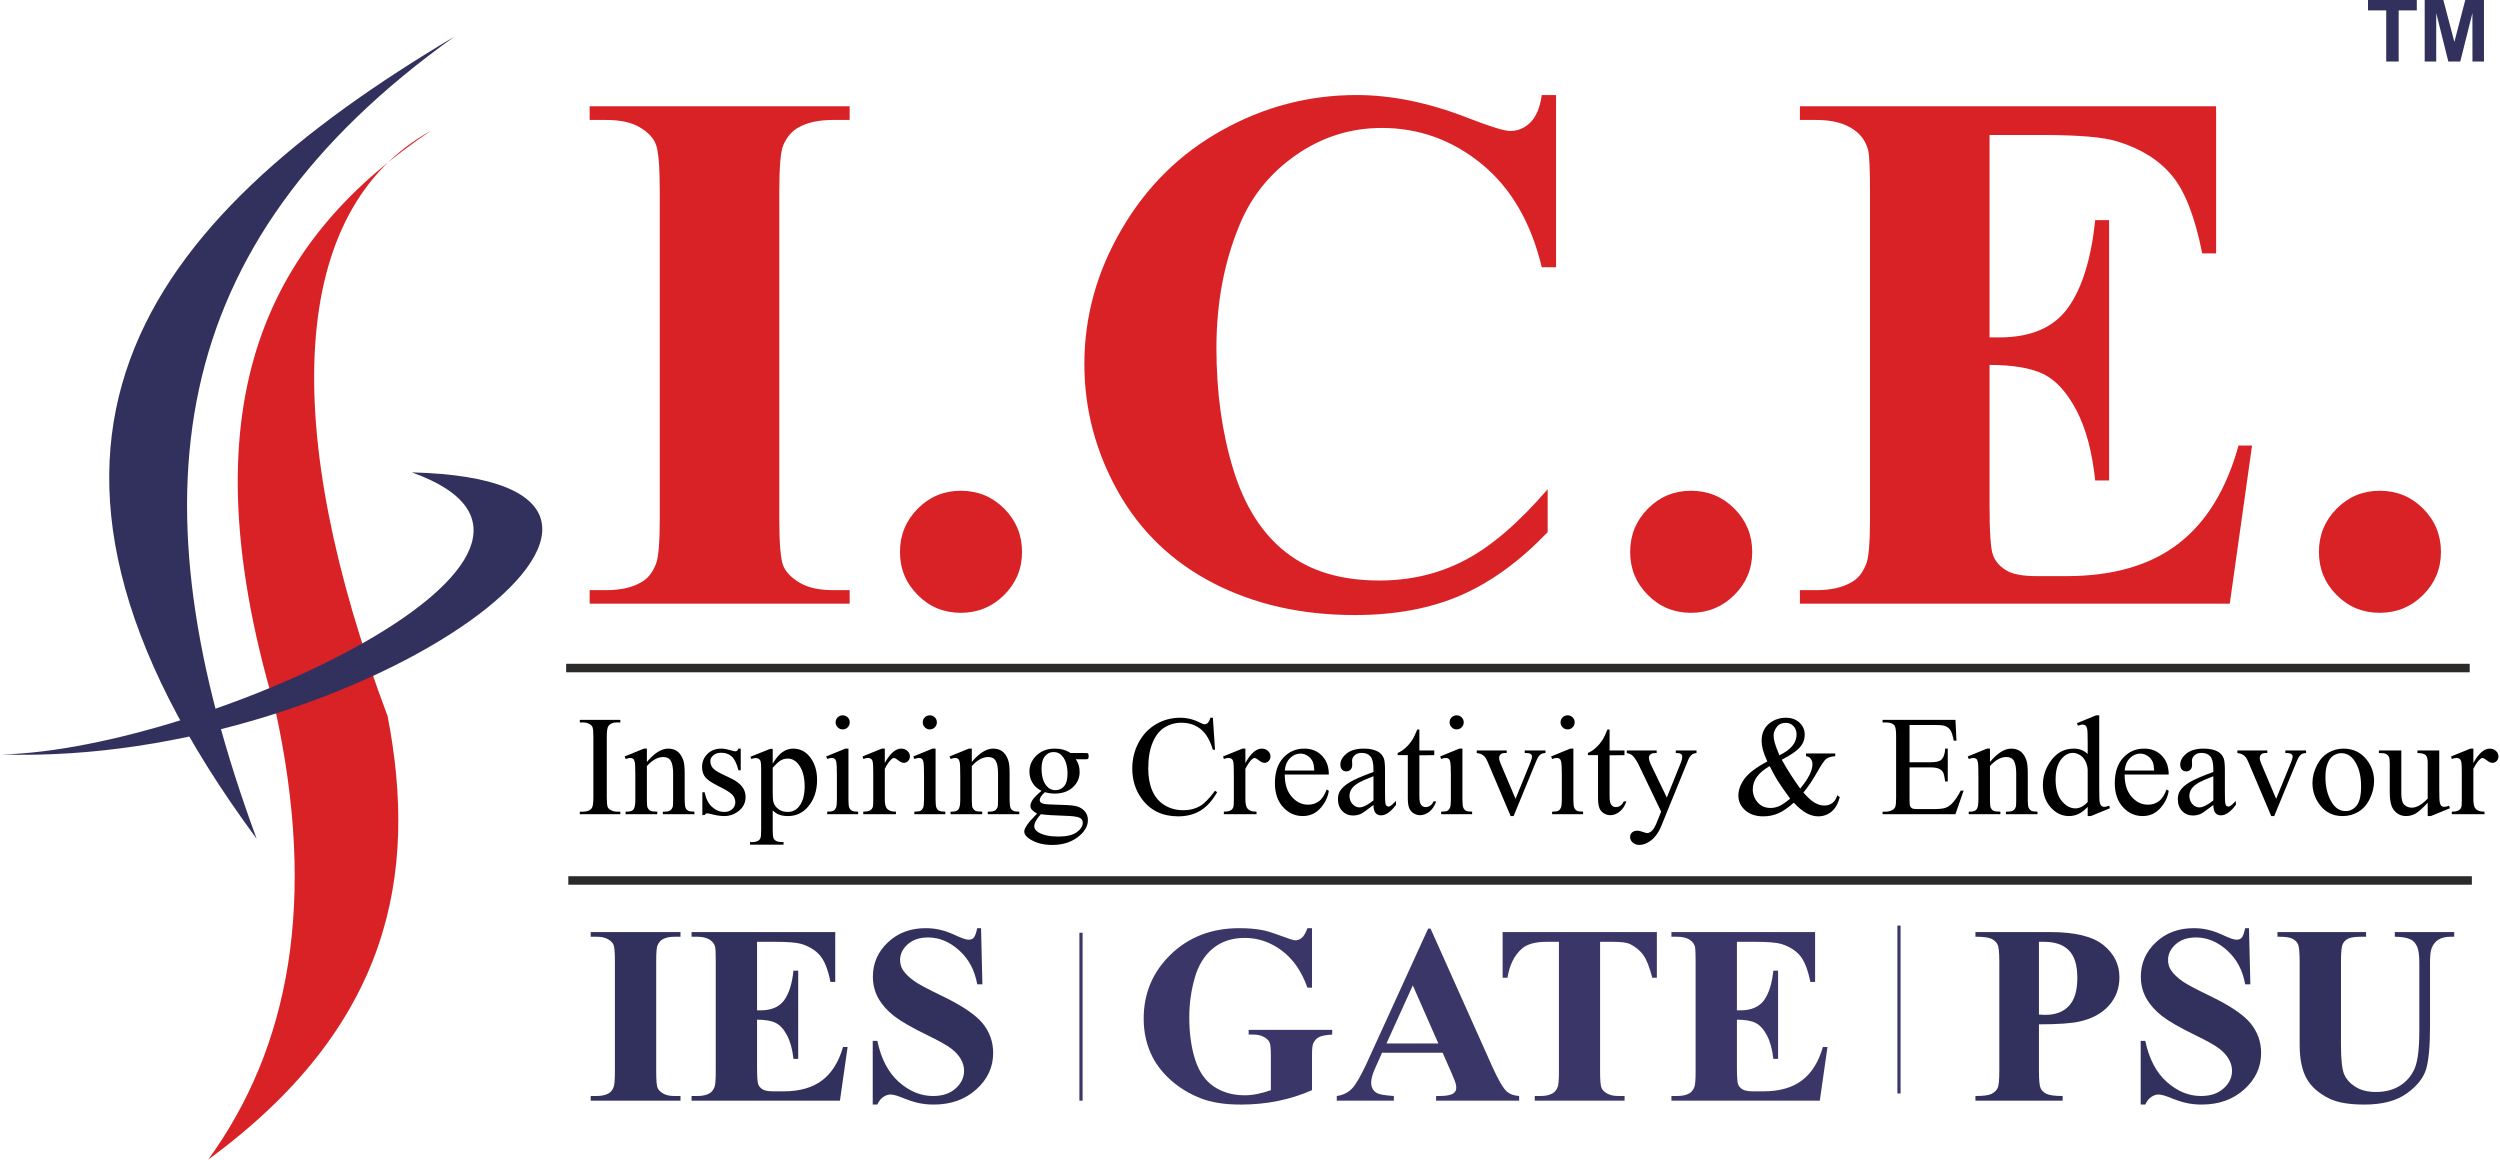 <?xml version="1.0" encoding="UTF-8"?>
<!DOCTYPE svg PUBLIC "-//W3C//DTD SVG 1.1//EN" "http://www.w3.org/Graphics/SVG/1.1/DTD/svg11.dtd">
<!-- Creator: CorelDRAW X7 -->
<svg xmlns="http://www.w3.org/2000/svg" xml:space="preserve" width="235px" height="109px" version="1.1" style="shape-rendering:geometricPrecision; text-rendering:geometricPrecision; image-rendering:optimizeQuality; fill-rule:evenodd; clip-rule:evenodd"
viewBox="0 0 1635525 759540"
 xmlns:xlink="http://www.w3.org/1999/xlink">
 <defs>
  <style type="text/css">
   <![CDATA[
    .str0 {stroke:#3A3668;stroke-width:2084.57}
    .fil7 {fill:none}
    .fil0 {fill:#D92226}
    .fil1 {fill:#32315D}
    .fil5 {fill:#2B2A29;fill-rule:nonzero}
    .fil3 {fill:#D92226;fill-rule:nonzero}
    .fil6 {fill:#3A3668;fill-rule:nonzero}
    .fil2 {fill:#32315D;fill-rule:nonzero}
    .fil4 {fill:black;fill-rule:nonzero}
   ]]>
  </style>
 </defs>
 <g id="Layer_x0020_1">
  <g id="_2785809411696">
   <path class="fil0" d="M135382 759540c52872,-72900 71896,-168711 43521,-296589 -60890,-206101 553,-308734 102289,-377281 -93414,51753 -99195,195019 -28289,383469 20063,103813 1767,203084 -117521,290401z"/>
   <path class="fil1" d="M167110 549417c-190243,-257479 -74183,-404269 129582,-525466 -191219,136558 -211621,303066 -129582,525466z"/>
   <path class="fil1" d="M0 494187c238158,7507 490275,-179141 268742,-184777 144623,51685 -134796,181694 -268742,184777z"/>
   <g>
    <path class="fil2" d="M1562002 40302l0 -33490 -11933 0 0 -6812 31969 0 0 6812 -11878 0 0 33490 -8158 0zm25209 0l0 -40302 12215 0 7222 27480 7137 -27480 12250 0 0 40302 -7539 0 -36 -31726 -7947 31726 -7832 0 -7909 -31726 -24 31726 -7537 0z"/>
    <path class="fil3" d="M555531 386556l0 8855 -170310 0 0 -8855 10825 0c9432,0 17056,-1727 22799,-5083 4174,-2222 7375,-6071 9588,-11564 1808,-3772 2711,-13861 2711,-30259l0 -214264c0,-16638 -903,-27059 -2711,-31233 -1721,-4188 -5244,-7794 -10653,-10921 -5342,-3105 -12630,-4653 -21734,-4653l-10825 0 0 -8954 170310 0 0 8954 -10827 0c-9425,0 -17054,1625 -22794,4987 -4185,2306 -7463,6073 -9845,11566 -1713,3849 -2624,13941 -2624,30254l0 214264c0,16647 911,27059 2711,31241 1882,4189 5499,7789 10825,10905 5414,3195 12628,4760 21727,4760l10827 0zm72815 -65106c11227,0 20657,3937 28445,11722 7803,7871 11652,17306 11652,28369 0,11077 -3940,20416 -11725,28210 -7874,7802 -17312,11651 -28372,11651 -11071,0 -20509,-3849 -28204,-11651 -7794,-7794 -11652,-17133 -11652,-28210 0,-11063 3858,-20498 11652,-28369 7695,-7785 17133,-11722 28204,-11722zm389885 -259200l0 112826 -9345 0c-7058,-29427 -20175,-51983 -39445,-67729 -19185,-15656 -41002,-23540 -65352,-23540 -20334,0 -38948,5832 -55914,17557 -16980,11728 -29444,26976 -37230,45912 -10086,24195 -15172,51092 -15172,80694 0,29116 3694,55684 11080,79621 7372,23945 18848,42055 34592,54281 15670,12299 35993,18373 61005,18373 20498,0 39279,-4432 56338,-13446 17057,-8946 35006,-24361 53944,-46337l0 28126c-18282,19023 -37297,32885 -57063,41412 -19841,8606 -42886,12868 -69370,12868 -34683,0 -65598,-6970 -92575,-20911 -26976,-13933 -47802,-33941 -62479,-60017 -14598,-26148 -21973,-53950 -21973,-83394 0,-31080 8117,-60513 24432,-88392 16231,-27873 38138,-49526 65763,-64851 27635,-15421 56989,-23053 88060,-23053 22876,0 47067,4924 72563,14849 14767,5737 24112,8688 28126,8688 5091,0 9520,-1898 13289,-5660 3776,-3770 6229,-9758 7381,-17877l9345 0zm88386 259200c11238,0 20660,3937 28465,11722 7777,7871 11640,17306 11640,28369 0,11077 -3939,20416 -11733,28210 -7871,7802 -17303,11651 -28372,11651 -11063,0 -20495,-3849 -28207,-11651 -7786,-7794 -11632,-17133 -11632,-28210 0,-11063 3846,-20498 11632,-28369 7712,-7785 17144,-11722 28207,-11722zm195564 -233039l0 132591 6478 0c20659,0 35588,-6472 44935,-19439 9272,-12954 15167,-32133 17793,-57394l9102 0 0 170551 -9102 0c-1970,-18610 -5988,-33782 -12138,-45671 -6234,-11887 -13358,-19834 -21557,-23940 -8125,-4013 -20014,-6079 -35511,-6079l0 91762c0,17962 733,28864 2298,32880 1471,4021 4341,7304 8532,9846 4095,2618 10814,3854 20162,3854l19437 0c30420,0 54767,-7052 73135,-21163 18375,-14017 31498,-35498 39532,-64364l8845 0 -14587 103566 -281577 0 0 -8855 10833 0c9413,0 17046,-1727 22788,-5083 4182,-2222 7370,-6071 9594,-11564 1797,-3772 2702,-13861 2702,-30259l0 -214264c0,-14751 -413,-23770 -1231,-27138 -1556,-5572 -4593,-9922 -8858,-12945 -6149,-4514 -14433,-6724 -24995,-6724l-10833 0 0 -8954 272629 0 0 96355 -9102 0c-4664,-23535 -11145,-40433 -19592,-50678 -8358,-10237 -20250,-17792 -35670,-22552 -8935,-2947 -25743,-4339 -50424,-4339l-33618 0zm255578 233039c11235,0 20659,3937 28459,11722 7791,7871 11637,17306 11637,28369 0,11077 -3936,20416 -11722,28210 -7873,7802 -17306,11651 -28374,11651 -11069,0 -20498,-3849 -28207,-11651 -7786,-7794 -11638,-17133 -11638,-28210 0,-11063 3852,-20498 11638,-28369 7709,-7785 17138,-11722 28207,-11722z"/>
   </g>
   <g>
    <path class="fil4" d="M405319 531646l0 1677 -26535 0 0 -1677 2196 0c2569,0 4424,-744 5592,-2221 730,-979 1089,-3307 1089,-7006l0 -39984c0,-3122 -203,-5187 -591,-6183 -312,-760 -936,-1411 -1885,-1956 -1340,-730 -2741,-1089 -4205,-1089l-2196 0 0 -1677 26535 0 0 1677 -2226 0c-2523,0 -4361,747 -5513,2222 -763,979 -1135,3310 -1135,7006l0 39984c0,3124 202,5190 591,6183 295,760 936,1414 1915,1958 1308,731 2678,1086 4142,1086l2226 0zm17380 -32543c4891,-5824 9547,-8746 13968,-8746 2276,0 4238,575 5874,1710 1649,1133 2941,3012 3923,5622 670,1833 995,4628 995,8390l0 17831c0,2626 219,4396 641,5345 325,744 872,1335 1603,1754 747,421 2117,637 4111,637l0 1677 -20648 0 0 -1677 870 0c1931,0 3288,-295 4065,-886 763,-588 1307,-1458 1606,-2593 123,-449 186,-1880 186,-4257l0 -17164c0,-3805 -498,-6587 -1480,-8310 -982,-1724 -2632,-2580 -4968,-2580 -3598,0 -7179,1972 -10746,5933l0 22121c0,2812 172,4536 498,5206 438,870 1029,1504 1775,1926 750,402 2260,604 4550,604l0 1677 -20745 0 0 -1677 920 0c2133,0 3567,-528 4314,-1600 746,-1072 1121,-3121 1121,-6136l0 -15470c0,-5004 -109,-8048 -344,-9135 -233,-1102 -575,-1849 -1043,-2237 -468,-389 -1105,-591 -1885,-591 -856,0 -1868,235 -3050,684l-686 -1677 12614 -5127 1961 0 0 8746zm61481 -8746l0 14168 -1494 0c-1151,-4443 -2631,-7457 -4437,-9058 -1792,-1600 -4098,-2407 -6885,-2407 -2118,0 -3830,561 -5138,1677 -1294,1119 -1948,2364 -1948,3729 0,1693 484,3154 1434,4366 935,1242 2850,2563 5731,3961l6664 3214c6169,3015 9252,6976 9252,11884 0,3792 -1434,6850 -4314,9164 -2867,2315 -6090,3480 -9641,3480 -2552,0 -5482,-448 -8751,-1335 -1012,-295 -1838,-435 -2476,-435 -686,0 -1247,372 -1636,1119l-1493 0 0 -14912 1493 0c857,4254 2476,7471 4892,9630 2396,2158 5091,3230 8081,3230 2087,0 3800,-604 5124,-1833 1324,-1225 1994,-2716 1994,-4442 0,-2082 -750,-3836 -2230,-5266 -1477,-1428 -4420,-3215 -8844,-5390 -4407,-2174 -7288,-4133 -8658,-5903 -1354,-1724 -2041,-3915 -2041,-6555 0,-3433 1184,-6305 3537,-8622 2350,-2315 5387,-3464 9123,-3464 1653,0 3631,359 5981,1073 1543,465 2571,700 3083,700 500,0 872,-110 1154,-328 263,-217 591,-698 949,-1445l1494 0zm6371 5313l12847 -5127 1729 0 0 9663c2164,-3633 4328,-6197 6508,-7658 2180,-1460 4470,-2191 6883,-2191 4205,0 7709,1631 10513,4911 3442,4007 5154,9224 5154,15656 0,7192 -2071,13125 -6213,17834 -3411,3851 -7709,5777 -12879,5777 -2257,0 -4205,-309 -5854,-946 -1215,-452 -2586,-1352 -4112,-2720l0 12708c0,2875 170,4691 528,5468 345,777 966,1398 1838,1863 857,451 2446,684 4736,684l0 1677 -21959 0 0 -1677 1151 0c1683,30 3116,-279 4301,-947 591,-342 1042,-869 1354,-1616 325,-731 481,-2624 481,-5638l0 -39613c0,-2670 -123,-4363 -358,-5080 -249,-728 -637,-1272 -1168,-1630 -528,-356 -1245,-545 -2164,-545 -717,0 -1650,219 -2771,638l-545 -1491zm14576 7238l0 15596c0,3387 139,5608 405,6664 435,1773 1480,3324 3129,4662 1666,1335 3770,2002 6292,2002 3053,0 5513,-1179 7398,-3556 2475,-3108 3706,-7471 3706,-13096 0,-6385 -1403,-11309 -4204,-14742 -1948,-2374 -4268,-3556 -6946,-3556 -1464,0 -2914,358 -4344,1088 -1092,559 -2914,2189 -5436,4938zm45860 -34359c1264,0 2353,448 3256,1335 889,900 1340,1988 1340,3247 0,1275 -451,2377 -1340,3277 -903,917 -1992,1368 -3256,1368 -1274,0 -2382,-451 -3285,-1368 -919,-900 -1371,-2002 -1371,-3277 0,-1259 452,-2347 1341,-3247 903,-887 2008,-1335 3315,-1335zm3754 21808l0 33553c0,2596 188,4320 577,5173 375,870 933,1507 1682,1926 747,421 2118,637 4096,637l0 1677 -20277 0 0 -1677c2024,0 3395,-202 4082,-591 700,-388 1244,-1039 1666,-1939 404,-903 607,-2643 607,-5206l0 -16124c0,-4489 -140,-7394 -405,-8729 -219,-963 -547,-1631 -1012,-2003 -452,-388 -1075,-577 -1855,-577 -856,0 -1882,235 -3099,684l-638 -1677 12568 -5127 2008 0zm23811 0l0 9414c3474,-6276 7039,-9414 10699,-9414 1650,0 3020,514 4112,1538 1088,1009 1636,2191 1636,3526 0,1198 -392,2208 -1169,3031 -796,823 -1728,1226 -2804,1226 -1058,0 -2243,-528 -3550,-1584 -1325,-1056 -2304,-1584 -2928,-1584 -544,0 -1138,309 -1775,916 -1354,1242 -2771,3308 -4221,6166l0 19946c0,2314 295,4084 872,5266 389,823 1089,1507 2088,2035 1012,545 2445,807 4328,807l0 1677 -21396 0 0 -1677c2117,0 3690,-325 4719,-993 763,-498 1291,-1258 1587,-2330 156,-512 235,-1989 235,-4413l0 -16124c0,-4845 -96,-7720 -298,-8653 -203,-916 -558,-1597 -1089,-2019 -531,-418 -1198,-637 -1978,-637 -949,0 -2008,235 -3192,684l-452 -1677 12661 -5127 1915 0zm29512 -21808c1261,0 2350,448 3253,1335 889,900 1340,1988 1340,3247 0,1275 -451,2377 -1340,3277 -903,917 -1992,1368 -3253,1368 -1278,0 -2383,-451 -3288,-1368 -917,-900 -1368,-2002 -1368,-3277 0,-1259 451,-2347 1338,-3247 902,-887 2008,-1335 3318,-1335zm3751 21808l0 33553c0,2596 188,4320 577,5173 375,870 935,1507 1682,1926 747,421 2118,637 4096,637l0 1677 -20277 0 0 -1677c2024,0 3395,-202 4081,-591 701,-388 1245,-1039 1666,-1939 405,-903 608,-2643 608,-5206l0 -16124c0,-4489 -140,-7394 -405,-8729 -219,-963 -544,-1631 -1012,-2003 -452,-388 -1075,-577 -1855,-577 -856,0 -1882,235 -3097,684l-640 -1677 12568 -5127 2008 0zm23718 8746c4891,-5824 9547,-8746 13968,-8746 2276,0 4237,575 5871,1710 1652,1133 2943,3012 3925,5622 671,1833 996,4628 996,8390l0 17831c0,2626 219,4396 640,5345 326,744 873,1335 1603,1754 747,421 2118,637 4112,637l0 1677 -20649 0 0 -1677 870 0c1932,0 3288,-295 4065,-886 764,-588 1308,-1458 1603,-2593 126,-449 189,-1880 189,-4257l0 -17164c0,-3805 -498,-6587 -1480,-8310 -982,-1724 -2631,-2580 -4968,-2580 -3597,0 -7178,1972 -10745,5933l0 22121c0,2812 172,4536 498,5206 437,870 1028,1504 1775,1926 750,402 2260,604 4549,604l0 1677 -20744 0 0 -1677 919 0c2134,0 3567,-528 4314,-1600 747,-1072 1122,-3121 1122,-6136l0 -15470c0,-5004 -110,-8048 -345,-9135 -232,-1102 -574,-1849 -1042,-2237 -468,-389 -1105,-591 -1885,-591 -856,0 -1868,235 -3053,684l-684 -1677 12614 -5127 1962 0 0 8746zm45660 18920c-2538,-1242 -4500,-2966 -5870,-5203 -1357,-2222 -2041,-4676 -2041,-7378 0,-4118 1557,-7660 4672,-10626 3100,-2968 7086,-4459 11944,-4459 3970,0 7414,963 10325,2889l8830 0c1308,0 2071,33 2274,109 216,77 372,203 451,389 186,279 279,760 279,1461 0,790 -77,1335 -232,1647 -80,139 -249,262 -468,355 -233,93 -996,140 -2304,140l-5435 0c1696,2175 2555,4970 2555,8374 0,3868 -1480,7192 -4457,9957 -2973,2750 -6959,4131 -11974,4131 -2054,0 -4158,-309 -6322,-916 -1324,1165 -2227,2175 -2711,3045 -468,869 -700,1600 -700,2207 0,528 249,1023 747,1505 514,498 1496,840 2943,1056 857,126 2990,249 6402,342 6259,156 10324,388 12176,684 2834,388 5094,1444 6776,3137 1696,1710 2539,3792 2539,6292 0,3417 -1606,6648 -4828,9646 -4750,4429 -10932,6651 -18565,6651 -5870,0 -10822,-1322 -14854,-3962 -2290,-1523 -3428,-3107 -3428,-4738 0,-730 172,-1461 498,-2191 514,-1119 1589,-2686 3192,-4692 219,-279 1762,-1909 4659,-4924 -1589,-946 -2694,-1786 -3348,-2530 -654,-747 -982,-1601 -982,-2550 0,-1069 435,-2314 1291,-3759 859,-1428 2851,-3463 5966,-6089zm7942 -25428c-2243,0 -4128,886 -5638,2673 -1510,1786 -2273,4519 -2273,8201 0,4785 1028,8481 3099,11107 1573,2002 3567,2998 5997,2998 2303,0 4204,-856 5682,-2580 1480,-1723 2226,-4426 2226,-8124 0,-4799 -1042,-8560 -3129,-11277 -1557,-2005 -3535,-2998 -5964,-2998zm-8363 40728c-1433,1540 -2506,2985 -3222,4320 -734,1335 -1092,2563 -1092,3682 0,1445 889,2717 2648,3822 3020,1879 7414,2809 13142,2809 5469,0 9501,-963 12086,-2889 2602,-1925 3893,-3974 3893,-6166 0,-1584 -780,-2703 -2320,-3370 -1589,-668 -4702,-1056 -9375,-1182 -6836,-186 -12086,-528 -15760,-1026zm112671 -63190l1400 20971 -1400 0c-1885,-6276 -4563,-10811 -8051,-13561 -3491,-2765 -7663,-4150 -12554,-4150 -4079,0 -7786,1043 -11088,3125 -3302,2081 -5901,5389 -7802,9957 -1885,4550 -2834,10221 -2834,16994 0,5592 889,10439 2678,14540 1792,4101 4487,7239 8068,9427 3597,2191 7692,3277 12285,3277 4003,0 7540,-853 10590,-2560 3069,-1710 6432,-5113 10092,-10207l1417 933c-3100,5482 -6711,9490 -10839,12037 -4125,2533 -9030,3805 -14701,3805 -10231,0 -18157,-3789 -23762,-11386 -4191,-5654 -6292,-12302 -6292,-19945 0,-6166 1384,-11837 4142,-16994 2757,-5173 6557,-9164 11383,-12007 4845,-2842 10122,-4256 15853,-4256 4454,0 8847,1086 13191,3277 1261,667 2181,1009 2725,1009 810,0 1526,-295 2134,-870 793,-823 1354,-1956 1682,-3416l1683 0zm21302 20224l0 9414c3472,-6276 7039,-9414 10699,-9414 1650,0 3020,514 4112,1538 1089,1009 1633,2191 1633,3526 0,1198 -388,2208 -1168,3031 -793,823 -1729,1226 -2801,1226 -1059,0 -2243,-528 -3551,-1584 -1324,-1056 -2306,-1584 -2927,-1584 -547,0 -1138,309 -1776,916 -1357,1242 -2774,3308 -4221,6166l0 19946c0,2314 296,4084 873,5266 388,823 1089,1507 2087,2035 1012,545 2443,807 4328,807l0 1677 -21398 0 0 -1677c2120,0 3693,-325 4719,-993 763,-498 1294,-1258 1589,-2330 156,-512 233,-1989 233,-4413l0 -16124c0,-4845 -93,-7720 -296,-8653 -202,-916 -561,-1597 -1089,-2019 -530,-418 -1201,-637 -1977,-637 -950,0 -2011,235 -3193,684l-451 -1677 12660 -5127 1915 0zm25789 16964c-33,6166 1480,10997 4517,14507 3036,3496 6617,5253 10729,5253 2725,0 5107,-747 7132,-2238 2024,-1475 3720,-4071 5091,-7737l1403 917c-640,4194 -2492,8002 -5559,11402 -3069,3403 -6915,5110 -11525,5110 -5014,0 -9312,-1939 -12879,-5840 -3565,-3899 -5357,-9135 -5357,-15706 0,-7112 1839,-12674 5499,-16652 3657,-3991 8253,-5980 13779,-5980 4673,0 8519,1538 11526,4615 3006,3075 4516,7192 4516,12349l-28872 0zm0 -2610l19341 0c-156,-2673 -468,-4552 -949,-5638 -763,-1693 -1901,-3031 -3411,-3994 -1494,-977 -3067,-1458 -4719,-1458 -2523,0 -4780,976 -6774,2935 -1994,1956 -3146,4675 -3488,8155zm58103 22556c-4284,3307 -6979,5233 -8084,5747 -1636,761 -3379,1149 -5231,1149 -2897,0 -5280,-993 -7148,-2968 -1868,-1972 -2804,-4566 -2804,-7780 0,-2036 451,-3808 1370,-5283 1245,-2065 3412,-4007 6495,-5840 3099,-1817 8221,-4038 15402,-6648l0 -1633c0,-4147 -654,-6990 -1978,-8544 -1324,-1537 -3239,-2314 -5764,-2314 -1899,0 -3425,514 -4547,1554 -1152,1026 -1729,2205 -1729,3543l96 2639c0,1398 -358,2487 -1075,3248 -717,760 -1666,1132 -2821,1132 -1135,0 -2071,-388 -2787,-1179 -714,-793 -1073,-1879 -1073,-3247 0,-2610 1338,-5017 4016,-7209 2678,-2188 6448,-3277 11290,-3277 3724,0 6760,621 9143,1866 1792,930 3113,2407 3969,4410 547,1291 826,3961 826,7985l0 14135c0,3961 80,6402 236,7285 156,903 405,1491 747,1803 358,296 763,451 1214,451 498,0 919,-109 1291,-311 641,-405 1869,-1508 3707,-3324l0 2547c-3425,4582 -6697,6866 -9810,6866 -1496,0 -2694,-511 -3581,-1537 -889,-1043 -1340,-2796 -1370,-5266zm0 -2969l0 -15858c-4626,1816 -7600,3105 -8957,3868 -2413,1335 -4142,2717 -5184,4177 -1045,1461 -1557,3045 -1557,4769 0,2191 654,3994 1978,5438 1308,1445 2834,2159 4547,2159 2320,0 5373,-1522 9173,-4553zm30070 -46429l0 13700 9763 0 0 3075 -9763 93 0 27045c0,2702 388,4535 1168,5468 763,949 1759,1414 2974,1414 1012,0 1978,-311 2927,-946 935,-624 1666,-1554 2180,-2782l1776 0c-1059,2998 -2569,5250 -4517,6773 -1961,1508 -3969,2268 -6040,2268 -1404,0 -2774,-388 -4112,-1165 -1340,-777 -2320,-1896 -2960,-3340 -637,-1445 -966,-3666 -966,-6678l0 -28150 -6634 0 0 -1444c1683,-668 3395,-1787 5157,-3354 1759,-1584 3316,-3464 4703,-5655 700,-1149 1682,-3264 2943,-6322l1401 0zm24448 -9320c1262,0 2353,448 3256,1335 886,900 1340,1988 1340,3247 0,1275 -454,2377 -1340,3277 -903,917 -1994,1368 -3256,1368 -1277,0 -2382,-451 -3285,-1368 -919,-900 -1371,-2002 -1371,-3277 0,-1259 452,-2347 1341,-3247 903,-887 2008,-1335 3315,-1335zm3754 21808l0 33553c0,2596 186,4320 577,5173 372,870 933,1507 1682,1926 747,421 2118,637 4096,637l0 1677 -20277 0 0 -1677c2024,0 3395,-202 4079,-591 703,-388 1247,-1039 1669,-1939 404,-903 607,-2643 607,-5206l0 -16124c0,-4489 -142,-7394 -405,-8729 -219,-963 -547,-1631 -1012,-2003 -454,-388 -1075,-577 -1855,-577 -856,0 -1885,235 -3099,684l-638 -1677 12568 -5127 2008 0zm9391 1212l19607 0 0 1677 -1278 0c-1184,0 -2087,295 -2711,870 -637,574 -949,1351 -949,2314 0,1059 328,2315 965,3776l9764 23036 9764 -23890c703,-1710 1045,-2998 1045,-3868 0,-435 -110,-777 -359,-1056 -342,-452 -763,-761 -1277,-933 -515,-170 -1573,-249 -3146,-249l0 -1677 13579 0 0 1677c-1586,126 -2678,451 -3285,963 -1075,916 -2024,2457 -2881,4599l-14701 35727 -1945 0 -14904 -35136c-670,-1664 -1308,-2843 -1915,-3557 -607,-717 -1387,-1321 -2323,-1819 -511,-279 -1540,-528 -3050,-777l0 -1677zm59533 -23020c1262,0 2353,448 3256,1335 889,900 1340,1988 1340,3247 0,1275 -451,2377 -1340,3277 -903,917 -1994,1368 -3256,1368 -1274,0 -2382,-451 -3285,-1368 -919,-900 -1371,-2002 -1371,-3277 0,-1259 452,-2347 1341,-3247 903,-887 2008,-1335 3315,-1335zm3754 21808l0 33553c0,2596 186,4320 577,5173 372,870 933,1507 1682,1926 747,421 2118,637 4096,637l0 1677 -20277 0 0 -1677c2024,0 3395,-202 4082,-591 700,-388 1244,-1039 1666,-1939 405,-903 607,-2643 607,-5206l0 -16124c0,-4489 -142,-7394 -405,-8729 -219,-963 -547,-1631 -1012,-2003 -451,-388 -1075,-577 -1855,-577 -856,0 -1885,235 -3099,684l-638 -1677 12568 -5127 2008 0zm23718 -12488l0 13700 9763 0 0 3075 -9763 93 0 27045c0,2702 388,4535 1168,5468 763,949 1759,1414 2974,1414 1012,0 1978,-311 2927,-946 935,-624 1666,-1554 2180,-2782l1776 0c-1059,2998 -2569,5250 -4517,6773 -1961,1508 -3969,2268 -6040,2268 -1404,0 -2774,-388 -4112,-1165 -1341,-777 -2320,-1896 -2960,-3340 -637,-1445 -966,-3666 -966,-6678l0 -28150 -6634 0 0 -1444c1683,-668 3395,-1787 5157,-3354 1759,-1584 3316,-3464 4703,-5655 700,-1149 1682,-3264 2943,-6322l1401 0zm11260 13700l19573 0 0 1677 -965 0c-1371,0 -2397,295 -3083,886 -684,591 -1029,1335 -1029,2222 0,1182 514,2826 1513,4924l10215 21141 9312 -23144c514,-1244 780,-2486 780,-3698 0,-545 -110,-963 -329,-1226 -232,-342 -623,-607 -1135,-810 -514,-202 -1434,-295 -2741,-295l0 -1677 13580 0 0 1677c-1122,126 -1995,358 -2602,730 -607,359 -1278,1043 -2008,2036 -282,418 -796,1584 -1559,3496l-16989 41708c-1652,4037 -3799,7082 -6478,9150 -2664,2066 -5233,3092 -7709,3092 -1792,0 -3272,-515 -4423,-1554 -1168,-1026 -1743,-2208 -1743,-3543 0,-1275 419,-2298 1261,-3061 840,-777 1992,-1163 3455,-1163 1013,0 2383,309 4112,947 1231,418 1994,637 2290,637 919,0 1915,-468 3006,-1398 1073,-916 2164,-2719 3269,-5392l2928 -7301 -15058 -31408c-467,-947 -1184,-2128 -2196,-3543 -763,-1056 -1387,-1786 -1869,-2142 -700,-498 -1822,-916 -3378,-1291l0 -1677zm117387 1959l19155 0 0 1770c-2649,216 -4594,790 -5857,1740 -1262,946 -3239,3835 -5918,8636 -2678,4801 -5698,9290 -9046,13451 2708,3154 5123,5359 7257,6618 2118,1258 4265,1896 6432,1896 2101,0 3876,-575 5323,-1707 1467,-1136 2509,-2813 3116,-5034l1683 1242c-1122,4273 -2927,7441 -5436,9506 -2492,2052 -5389,3075 -8705,3075 -2492,0 -5014,-681 -7583,-2032 -2572,-1368 -5373,-3666 -8426,-6913 -3770,3370 -7165,5701 -10201,6989 -3020,1305 -6259,1956 -9701,1956 -5014,0 -9000,-1335 -11960,-4008 -2944,-2669 -4424,-5870 -4424,-9582 0,-3666 1324,-7332 3989,-10998 2662,-3666 7646,-7457 14980,-11372 -1447,-3154 -2429,-5748 -2960,-7766 -514,-2019 -777,-3945 -777,-5795 0,-5189 1915,-9150 5745,-11883 2990,-2129 6385,-3184 10185,-3184 3630,0 6588,1072 8861,3200 2290,2142 3428,4768 3428,7890 0,3217 -1108,6029 -3319,8450 -2210,2424 -6119,5080 -11725,7956 3860,6850 7895,13139 12084,18873 5356,-6369 8034,-11728 8034,-16064 0,-1381 -451,-2610 -1354,-3696 -670,-807 -1636,-1288 -2880,-1444l0 -1770zm-17427 1179c3770,-1787 6588,-3822 8456,-6090 1869,-2268 2804,-4798 2804,-7580 0,-2189 -670,-3991 -2024,-5422 -1340,-1412 -3023,-2126 -5014,-2126 -2649,0 -4643,917 -5981,2749 -1354,1833 -2024,3620 -2024,5390 0,1474 249,3138 763,4970 515,1833 1527,4536 3020,8109zm7056 28426c-4003,-5452 -6776,-9443 -8317,-11960 -1543,-2517 -3239,-5638 -5093,-9367 -3674,2098 -6432,4412 -8284,6929 -1852,2531 -2788,5266 -2788,8215 0,3248 1043,6123 3146,8577 2101,2470 4938,3696 8503,3696 1915,0 3769,-389 5545,-1149 1789,-777 4218,-2424 7288,-4941zm78190 -48246l0 24418 13643 0c3534,0 5884,-527 7069,-1583 1589,-1398 2459,-3855 2648,-7365l1682 0 0 21530 -1682 0c-421,-3012 -856,-4955 -1278,-5808 -544,-1056 -1447,-1896 -2694,-2503 -1245,-605 -3160,-917 -5745,-917l-13643 0 0 20381c0,2736 126,4396 358,4987 249,591 671,1072 1278,1414 607,356 1775,528 3472,528l10480 0c3488,0 6026,-249 7616,-730 1573,-481 3099,-1444 4547,-2872 1884,-1883 3816,-4725 5794,-8514l1868 0 -5343 15470 -47729 0 0 -1677 2194 0c1464,0 2851,-355 4159,-1056 982,-481 1652,-1211 1994,-2191 358,-976 528,-2965 528,-5980l0 -40170c0,-3915 -389,-6322 -1182,-7222 -1105,-1212 -2927,-1820 -5499,-1820l-2194 0 0 -1677 47746 0 654 13608 -1776 0c-637,-3278 -1338,-5529 -2117,-6757 -780,-1226 -1932,-2159 -3442,-2813 -1214,-448 -3365,-681 -6431,-681l-16975 0zm52683 24216c4889,-5824 9545,-8746 13968,-8746 2274,0 4235,575 5871,1710 1653,1133 2944,3012 3926,5622 667,1833 996,4628 996,8390l0 17831c0,2626 218,4396 637,5345 328,744 873,1335 1606,1754 747,421 2117,637 4112,637l0 1677 -20652 0 0 -1677 873 0c1931,0 3285,-295 4065,-886 763,-588 1308,-1458 1603,-2593 126,-449 186,-1880 186,-4257l0 -17164c0,-3805 -498,-6587 -1477,-8310 -982,-1724 -2632,-2580 -4968,-2580 -3598,0 -7181,1972 -10746,5933l0 22121c0,2812 170,4536 498,5206 435,870 1029,1504 1776,1926 746,402 2256,604 4546,604l0 1677 -20741 0 0 -1677 919 0c2131,0 3564,-528 4311,-1600 750,-1072 1122,-3121 1122,-6136l0 -15470c0,-5004 -110,-8048 -342,-9135 -233,-1102 -577,-1849 -1043,-2237 -467,-389 -1107,-591 -1884,-591 -857,0 -1869,235 -3053,684l-684 -1677 12614 -5127 1961 0 0 8746z"/>
    <path class="fil4" d="M1366458 528509c-2041,2158 -4033,3698 -5981,4628 -1945,933 -4048,1398 -6292,1398 -4560,0 -8549,-1893 -11957,-5701 -3411,-3805 -5110,-8697 -5110,-14663 0,-5964 1885,-11432 5654,-16389 3784,-4955 8626,-7425 14559,-7425 3677,0 6730,1182 9127,3526l0 -7720c0,-4738 -110,-7643 -342,-8729 -233,-1089 -591,-1833 -1076,-2221 -497,-389 -1105,-591 -1838,-591 -793,0 -1836,249 -3160,730l-590 -1677 12518 -5126 2057 0 0 48185c0,4862 109,7830 342,8902 233,1056 591,1817 1105,2235 498,421 1092,638 1759,638 826,0 1918,-263 3302,-777l498 1677 -12472 5126 -2103 0 0 -6026zm0 -3185l0 -21360c-187,-2082 -731,-3975 -1650,-5668 -903,-1710 -2117,-2982 -3630,-3852 -1510,-856 -2974,-1291 -4407,-1291 -2679,0 -5075,1198 -7179,3589 -2771,3154 -4158,7750 -4158,13810 0,6119 1341,10811 4019,14075 2678,3244 5668,4877 8954,4877 2787,0 5465,-1400 8051,-4180zm24199 -18003c-30,6166 1480,10997 4517,14507 3036,3496 6620,5253 10729,5253 2727,0 5110,-747 7134,-2238 2025,-1475 3721,-4071 5091,-7737l1401 917c-637,4194 -2489,8002 -5559,11402 -3066,3403 -6913,5110 -11522,5110 -5015,0 -9312,-1939 -12880,-5840 -3567,-3899 -5356,-9135 -5356,-15706 0,-7112 1836,-12674 5496,-16652 3660,-3991 8253,-5980 13782,-5980 4673,0 8519,1538 11525,4615 3004,3075 4514,7192 4514,12349l-28872 0zm0 -2610l19344 0c-156,-2673 -468,-4552 -952,-5638 -763,-1693 -1899,-3031 -3409,-3994 -1496,-977 -3069,-1458 -4719,-1458 -2522,0 -4782,976 -6773,2935 -1995,1956 -3146,4675 -3491,8155zm58103 22556c-4282,3307 -6976,5233 -8082,5747 -1635,761 -3378,1149 -5233,1149 -2897,0 -5280,-993 -7148,-2968 -1869,-1972 -2801,-4566 -2801,-7780 0,-2036 451,-3808 1370,-5283 1245,-2065 3409,-4007 6492,-5840 3099,-1817 8223,-4038 15402,-6648l0 -1633c0,-4147 -654,-6990 -1978,-8544 -1324,-1537 -3239,-2314 -5762,-2314 -1898,0 -3425,514 -4546,1554 -1152,1026 -1729,2205 -1729,3543l93 2639c0,1398 -359,2487 -1075,3248 -717,760 -1666,1132 -2818,1132 -1138,0 -2071,-388 -2788,-1179 -716,-793 -1075,-1879 -1075,-3247 0,-2610 1341,-5017 4019,-7209 2678,-2188 6448,-3277 11290,-3277 3723,0 6760,621 9143,1866 1789,930 3113,2407 3969,4410 544,1291 826,3961 826,7985l0 14135c0,3961 77,6402 233,7285 156,903 405,1491 746,1803 359,296 764,451 1215,451 501,0 919,-109 1294,-311 637,-405 1869,-1508 3707,-3324l0 2547c-3428,4582 -6697,6866 -9813,6866 -1494,0 -2692,-511 -3581,-1537 -886,-1043 -1338,-2796 -1370,-5266zm0 -2969l0 -15858c-4624,1816 -7600,3105 -8954,3868 -2413,1335 -4142,2717 -5187,4177 -1042,1461 -1557,3045 -1557,4769 0,2191 654,3994 1978,5438 1308,1445 2834,2159 4547,2159 2323,0 5373,-1522 9173,-4553zm15743 -32729l19607 0 0 1677 -1275 0c-1185,0 -2087,295 -2711,870 -638,574 -949,1351 -949,2314 0,1059 325,2315 965,3776l9764 23036 9763 -23890c701,-1710 1045,-2998 1045,-3868 0,-435 -109,-777 -358,-1056 -345,-452 -763,-761 -1278,-933 -514,-170 -1573,-249 -3146,-249l0 -1677 13580 0 0 1677c-1589,126 -2678,451 -3285,963 -1075,916 -2025,2457 -2881,4599l-14701 35727 -1948 0 -14904 -35136c-667,-1664 -1308,-2843 -1915,-3557 -607,-717 -1384,-1321 -2320,-1819 -514,-279 -1540,-528 -3053,-777l0 -1677zm69409 -1212c6339,0 11416,2394 15246,7192 3255,4087 4891,8793 4891,14105 0,3729 -905,7504 -2694,11326 -1792,3822 -4268,6710 -7414,8650 -3162,1942 -6664,2905 -10527,2905 -6308,0 -11323,-2500 -15027,-7501 -3132,-4227 -4705,-8948 -4705,-14198 0,-3822 952,-7627 2851,-11402 1901,-3775 4407,-6571 7523,-8374 3096,-1800 6385,-2703 9856,-2703zm-1417 2982c-1603,0 -3222,482 -4858,1431 -1620,963 -2944,2623 -3940,5017 -1012,2391 -1510,5469 -1510,9227 0,6057 1215,11277 3628,15673 2412,4396 5605,6587 9561,6587 2943,0 5373,-1212 7288,-3635 1914,-2424 2880,-6585 2880,-12489 0,-7394 -1603,-13205 -4795,-17445 -2148,-2905 -4905,-4366 -8254,-4366zm64252 -1770l0 25351c0,4755 110,7660 345,8730 233,1056 591,1803 1089,2221 498,421 1091,638 1759,638 935,0 1994,-263 3179,-777l637 1677 -12521 5126 -2054 0 0 -8746c-3581,3855 -6323,6262 -8207,7255 -1885,996 -3880,1491 -5981,1491 -2336,0 -4360,-667 -6089,-2019 -1713,-1351 -2911,-3091 -3581,-5219 -670,-2129 -996,-5127 -996,-9009l0 -18610c0,-1973 -219,-3341 -640,-4101 -435,-761 -1059,-1352 -1899,-1756 -842,-419 -2369,-605 -4563,-575l0 -1677 14669 0 0 27978c0,3898 670,6445 2024,7657 1354,1228 2990,1833 4905,1833 1311,0 2788,-403 4454,-1226 1652,-823 3630,-2394 5904,-4708l0 -23611c0,-2408 -438,-4038 -1308,-4878 -873,-854 -2678,-1305 -5419,-1368l0 -1677 14293 0zm22334 -1212l0 9414c3472,-6276 7039,-9414 10697,-9414 1652,0 3022,514 4111,1538 1092,1009 1636,2191 1636,3526 0,1198 -388,2208 -1168,3031 -793,823 -1729,1226 -2804,1226 -1059,0 -2240,-528 -3551,-1584 -1321,-1056 -2303,-1584 -2927,-1584 -544,0 -1135,309 -1775,916 -1355,1242 -2772,3308 -4219,6166l0 19946c0,2314 296,4084 870,5266 391,823 1092,1507 2087,2035 1013,545 2446,807 4331,807l0 1677 -21398 0 0 -1677c2117,0 3690,-325 4719,-993 763,-498 1291,-1258 1589,-2330 156,-512 233,-1989 233,-4413l0 -16124c0,-4845 -93,-7720 -296,-8653 -202,-916 -561,-1597 -1091,-2019 -528,-418 -1199,-637 -1978,-637 -949,0 -2008,235 -3193,684l-451 -1677 12660 -5127 1918 0z"/>
   </g>
   <g>
    <polygon class="fil5" points="1616687,440360 369827,440360 369827,434796 1616687,434796 "/>
   </g>
   <g>
    <polygon class="fil5" points="1618105,579498 371244,579498 371244,573934 1618105,573934 "/>
   </g>
   <path class="fil2" d="M444724 717906l0 3058 -58806 0 0 -3058 3696 0c3283,0 5917,-539 7936,-1680 1404,-774 2498,-2084 3286,-3931 615,-1310 922,-4705 922,-10248l0 -72639c0,-5647 -307,-9173 -922,-10585 -583,-1411 -1850,-2620 -3696,-3663 -1882,-1075 -4380,-1578 -7526,-1578l-3696 0 0 -3059 58806 0 0 3059 -3797 0c-3215,0 -5816,539 -7832,1647 -1439,807 -2602,2117 -3387,3964 -616,1310 -889,4705 -889,10215l0 72639c0,5644 306,9173 922,10585 651,1411 1882,2653 3728,3695 1814,1076 4312,1579 7458,1579l3797 0zm50152 -100998l0 44887 2189 0c7148,0 12316,-2183 15530,-6585 3215,-4401 5234,-10852 6123,-19385l3113 0 0 57755 -3113 0c-684,-6283 -2085,-11424 -4208,-15420 -2153,-4033 -4618,-6722 -7422,-8133 -2806,-1409 -6877,-2115 -12212,-2115l0 31112c0,6082 238,9810 753,11154 479,1343 1436,2454 2872,3359 1436,875 3764,1310 6979,1310l6705 0c10570,0 19021,-2385 25316,-7189 6327,-4771 10877,-12061 13683,-21839l3010 0 -5029 35145 -97189 0 0 -3058 3696 0c3283,0 5917,-539 7936,-1680 1403,-774 2498,-2084 3286,-3931 615,-1310 921,-4705 921,-10248l0 -72639c0,-4974 -136,-8065 -410,-9241 -547,-1847 -1573,-3291 -3113,-4334 -2087,-1513 -4960,-2251 -8620,-2251l-3696 0 0 -3059 94109 0 0 32659 -3113 0c-1606,-7997 -3866,-13742 -6774,-17202 -2905,-3494 -7047,-6049 -12381,-7696 -3080,-905 -8861,-1376 -17344,-1376l-11597 0zm146722 -8937l889 36792 -3387 0c-1609,-9173 -5542,-16600 -11837,-22244 -6259,-5643 -13066,-8467 -20353,-8467 -5611,0 -10057,1513 -13375,4503 -3286,2955 -4962,6383 -4962,10180 0,2486 615,4669 1813,6584 1609,2487 4175,5007 7731,7493 2533,1814 8519,5006 17927,9542 13169,6350 22066,12365 26648,18009 4549,5646 6842,12097 6842,19388 0,9273 -3693,17201 -11050,23822 -7353,6617 -16624,9944 -27846,9944 -3556,0 -6910,-337 -10092,-1043 -3146,-670 -7115,-2016 -11870,-3964 -2667,-1042 -4822,-1578 -6499,-1578 -1472,0 -3010,536 -4618,1611 -1609,1075 -2908,2755 -3901,4974l-3009 0 0 -41730 3009 0c2465,11761 7151,20698 14061,26878 6943,6150 14400,9241 22408,9241 6223,0 11150,-1647 14846,-4974 3660,-3291 5507,-7156 5507,-11558 0,-2620 -720,-5173 -2120,-7627 -1404,-2451 -3524,-4803 -6399,-6987 -2872,-2185 -7969,-5041 -15221,-8535 -10229,-4973 -17585,-9205 -22066,-12666 -4481,-3493 -7903,-7359 -10332,-11626 -2394,-4265 -3592,-9003 -3592,-14176 0,-8804 3250,-16297 9818,-22479 6535,-6216 14814,-9307 24837,-9307 3693,0 7217,438 10639,1376 2599,640 5780,1849 9509,3597 3764,1713 6363,2586 7835,2586 1472,0 2599,-403 3387,-1275 820,-840 1573,-2957 2325,-6284l2498 0zm692937 62997l0 30609c0,5980 378,9709 1094,11254 756,1546 2055,2791 3970,3696 1882,908 5370,1379 10467,1379l0 3058 -57129 0 0 -3058c5200,0 8724,-471 10570,-1412 1850,-974 3149,-2183 3902,-3696 785,-1512 1162,-5241 1162,-11221l0 -71666c0,-5980 -377,-9744 -1162,-11255 -753,-1545 -2088,-2790 -3934,-3695 -1882,-941 -5406,-1379 -10538,-1379l0 -3059 49023 0c16146,0 27742,2824 34756,8467 7012,5647 10535,12702 10535,21169 0,7156 -2292,13270 -6806,18411 -4549,5107 -10811,8568 -18748,10417 -5370,1310 -14400,1981 -27162,1981zm0 -54060l0 47642c1814,137 3182,202 4106,202 6738,0 11939,-1948 15566,-5912 3661,-3931 5472,-10012 5472,-18312 0,-8199 -1811,-14179 -5472,-17940 -3627,-3797 -9101,-5680 -16353,-5680l-3319 0zm137590 -8937l889 36792 -3387 0c-1608,-9173 -5542,-16600 -11837,-22244 -6259,-5643 -13066,-8467 -20353,-8467 -5611,0 -10057,1513 -13375,4503 -3285,2955 -4962,6383 -4962,10180 0,2486 615,4669 1813,6584 1609,2487 4175,5007 7731,7493 2534,1814 8519,5006 17927,9542 13169,6350 22063,12365 26648,18009 4549,5646 6842,12097 6842,19388 0,9273 -3693,17201 -11049,23822 -7357,6617 -16625,9944 -27847,9944 -3556,0 -6910,-337 -10091,-1043 -3146,-670 -7116,-2016 -11870,-3964 -2670,-1042 -4823,-1578 -6500,-1578 -1472,0 -3010,536 -4618,1611 -1609,1075 -2908,2755 -3901,4974l-3009 0 0 -41730 3009 0c2465,11761 7151,20698 14061,26878 6943,6150 14401,9241 22405,9241 6226,0 11153,-1647 14849,-4974 3661,-3291 5507,-7156 5507,-11558 0,-2620 -719,-5173 -2120,-7627 -1403,-2451 -3524,-4803 -6399,-6987 -2872,-2185 -7969,-5041 -15221,-8535 -10228,-4973 -17585,-9205 -22066,-12666 -4481,-3493 -7903,-7359 -10332,-11626 -2394,-4265 -3592,-9003 -3592,-14176 0,-8804 3250,-16297 9818,-22479 6536,-6216 14814,-9307 24837,-9307 3693,0 7217,438 10639,1376 2599,640 5780,1849 9509,3597 3764,1713 6363,2586 7835,2586 1472,0 2599,-403 3387,-1275 821,-840 1573,-2957 2325,-6284l2498 0zm18643 2552l58053 0 0 3059 -2908 0c-4344,0 -7353,438 -8997,1310 -1641,908 -2804,2118 -3488,3696 -720,1579 -1061,5510 -1061,11826l0 54027c0,9911 752,16463 2292,19688 1540,3225 4071,5882 7526,7964 3490,2117 7868,3159 13136,3159 6090,0 11290,-1346 15566,-4032 4309,-2689 7526,-6385 9646,-11120 2087,-4739 3146,-12970 3146,-24698l0 -44988c0,-4938 -511,-8467 -1537,-10584 -1062,-2150 -2361,-3595 -3970,-4399 -2462,-1245 -5985,-1849 -10535,-1849l0 -3059 38896 0 0 3059 -2293 0c-3217,0 -5849,604 -7936,1849 -2052,1242 -3559,3124 -4516,5611 -717,1712 -1095,4837 -1095,9372l0 41932c0,12970 -856,22342 -2599,28087 -1745,5748 -5988,11022 -12726,15859 -6740,4806 -15976,7225 -27676,7225 -9682,0 -17208,-1242 -22542,-3729 -7219,-3496 -12316,-7931 -15328,-13407 -3009,-5442 -4514,-12768 -4514,-21940l0 -54027c0,-6382 -342,-10313 -1061,-11859 -684,-1545 -1915,-2790 -3693,-3696 -1781,-941 -5031,-1346 -9786,-1277l0 -3059z"/>
   <path class="fil6" d="M858382 607971l0 38975 -3012 0c-3729,-10653 -9340,-18715 -16729,-24260 -7422,-5542 -15495,-8333 -24254,-8333 -8415,0 -15427,2320 -21005,6957 -5575,4601 -9544,11088 -11870,19420 -2360,8333 -3523,16866 -3523,25601 0,10551 1299,19825 3865,27821 2566,7964 6673,13843 12316,17604 5644,3764 12385,5679 20217,5679 2670,0 5441,-303 8313,-908 2873,-569 5781,-1409 8724,-2451l0 -23048c0,-4336 -309,-7124 -924,-8401 -583,-1278 -1847,-2418 -3729,-3461 -1915,-1006 -4243,-1512 -6979,-1512l-2908 0 0 -3056 54735 0 0 3056c-4174,270 -7047,807 -8688,1679 -1641,843 -2875,2219 -3764,4134 -512,1042 -785,3562 -785,7561l0 23048c-7151,3157 -14609,5510 -22408,7088 -7800,1581 -15840,2353 -24186,2353 -10707,0 -19568,-1412 -26615,-4232 -7047,-2824 -13274,-6552 -18644,-11225 -5370,-4669 -9577,-9875 -12589,-15656 -3866,-7526 -5816,-15924 -5816,-25198 0,-16597 5920,-30609 17790,-42066 11870,-11457 26820,-17169 44848,-17169 5611,0 10672,402 15153,1278 2396,402 6330,1611 11769,3627 5438,2049 8655,3058 9681,3058 1540,0 2976,-538 4311,-1614 1333,-1107 2564,-3225 3694,-6349l3012 0zm85554 81577l-39680 0 -4790 10751c-1541,3529 -2326,6486 -2326,8836 0,3092 1264,5411 3830,6889 1540,875 5201,1480 11017,1882l0 3058 -37391 0 0 -3058c4070,-572 7389,-2219 9988,-4905 2566,-2689 5783,-8232 9648,-16633l40195 -88096 1609 0 40504 90550c3865,8601 7044,14009 9509,16228 1882,1647 4549,2588 8004,2856l0 3058 -54393 0 0 -3058 2192 0c4412,0 7490,-572 9200,-1781 1233,-840 1813,-2082 1813,-3729 0,-974 -169,-1983 -478,-2957 -69,-503 -889,-2588 -2430,-6183l-6021 -13708zm-2804 -6081l-16728 -38001 -17240 38001 33968 0zm143129 -72944l0 29904 -3009 0c-1745,-6889 -3696,-11826 -5849,-14849 -2191,-3026 -5132,-5444 -8896,-7294 -2052,-905 -5745,-1376 -11014,-1376l-8414 0 0 85139c0,5644 306,9173 957,10585 616,1411 1882,2653 3762,3695 1849,1076 4412,1579 7594,1579l3728 0 0 3058 -58838 0 0 -3058 3693 0c3286,0 5885,-539 7835,-1680 1472,-774 2602,-2084 3387,-3931 615,-1310 924,-4705 924,-10248l0 -85139 -8108 0c-7559,0 -13033,1579 -16455,4739 -4823,4401 -7832,10649 -9134,18780l-3182 0 0 -29904 101019 0zm52443 6385l0 44887 2191 0c7148,0 12316,-2183 15530,-6585 3215,-4401 5234,-10852 6123,-19385l3113 0 0 57755 -3113 0c-684,-6283 -2085,-11424 -4208,-15420 -2155,-4033 -4617,-6722 -7421,-8133 -2807,-1409 -6878,-2115 -12215,-2115l0 31112c0,6082 241,9810 755,11154 479,1343 1436,2454 2872,3359 1437,875 3765,1310 6979,1310l6705 0c10571,0 19021,-2385 25316,-7189 6327,-4771 10877,-12061 13684,-21839l3009 0 -5028 35145 -97190 0 0 -3058 3696 0c3283,0 5917,-539 7936,-1680 1404,-774 2498,-2084 3283,-3931 618,-1310 925,-4705 925,-10248l0 -72639c0,-4974 -137,-8065 -411,-9241 -547,-1847 -1573,-3291 -3113,-4334 -2087,-1513 -4960,-2251 -8620,-2251l-3696 0 0 -3059 94109 0 0 32659 -3113 0c-1606,-7997 -3865,-13742 -6773,-17202 -2908,-3494 -7047,-6049 -12382,-7696 -3080,-905 -8861,-1376 -17344,-1376l-11599 0z"/>
   <line class="fil7 str0" x1="707062" y1="610967" x2="707062" y2= "720964" />
   <line class="fil7 str0" x1="1242858" y1="606250" x2="1242858" y2= "716245" />
  </g>
 </g>
</svg>
